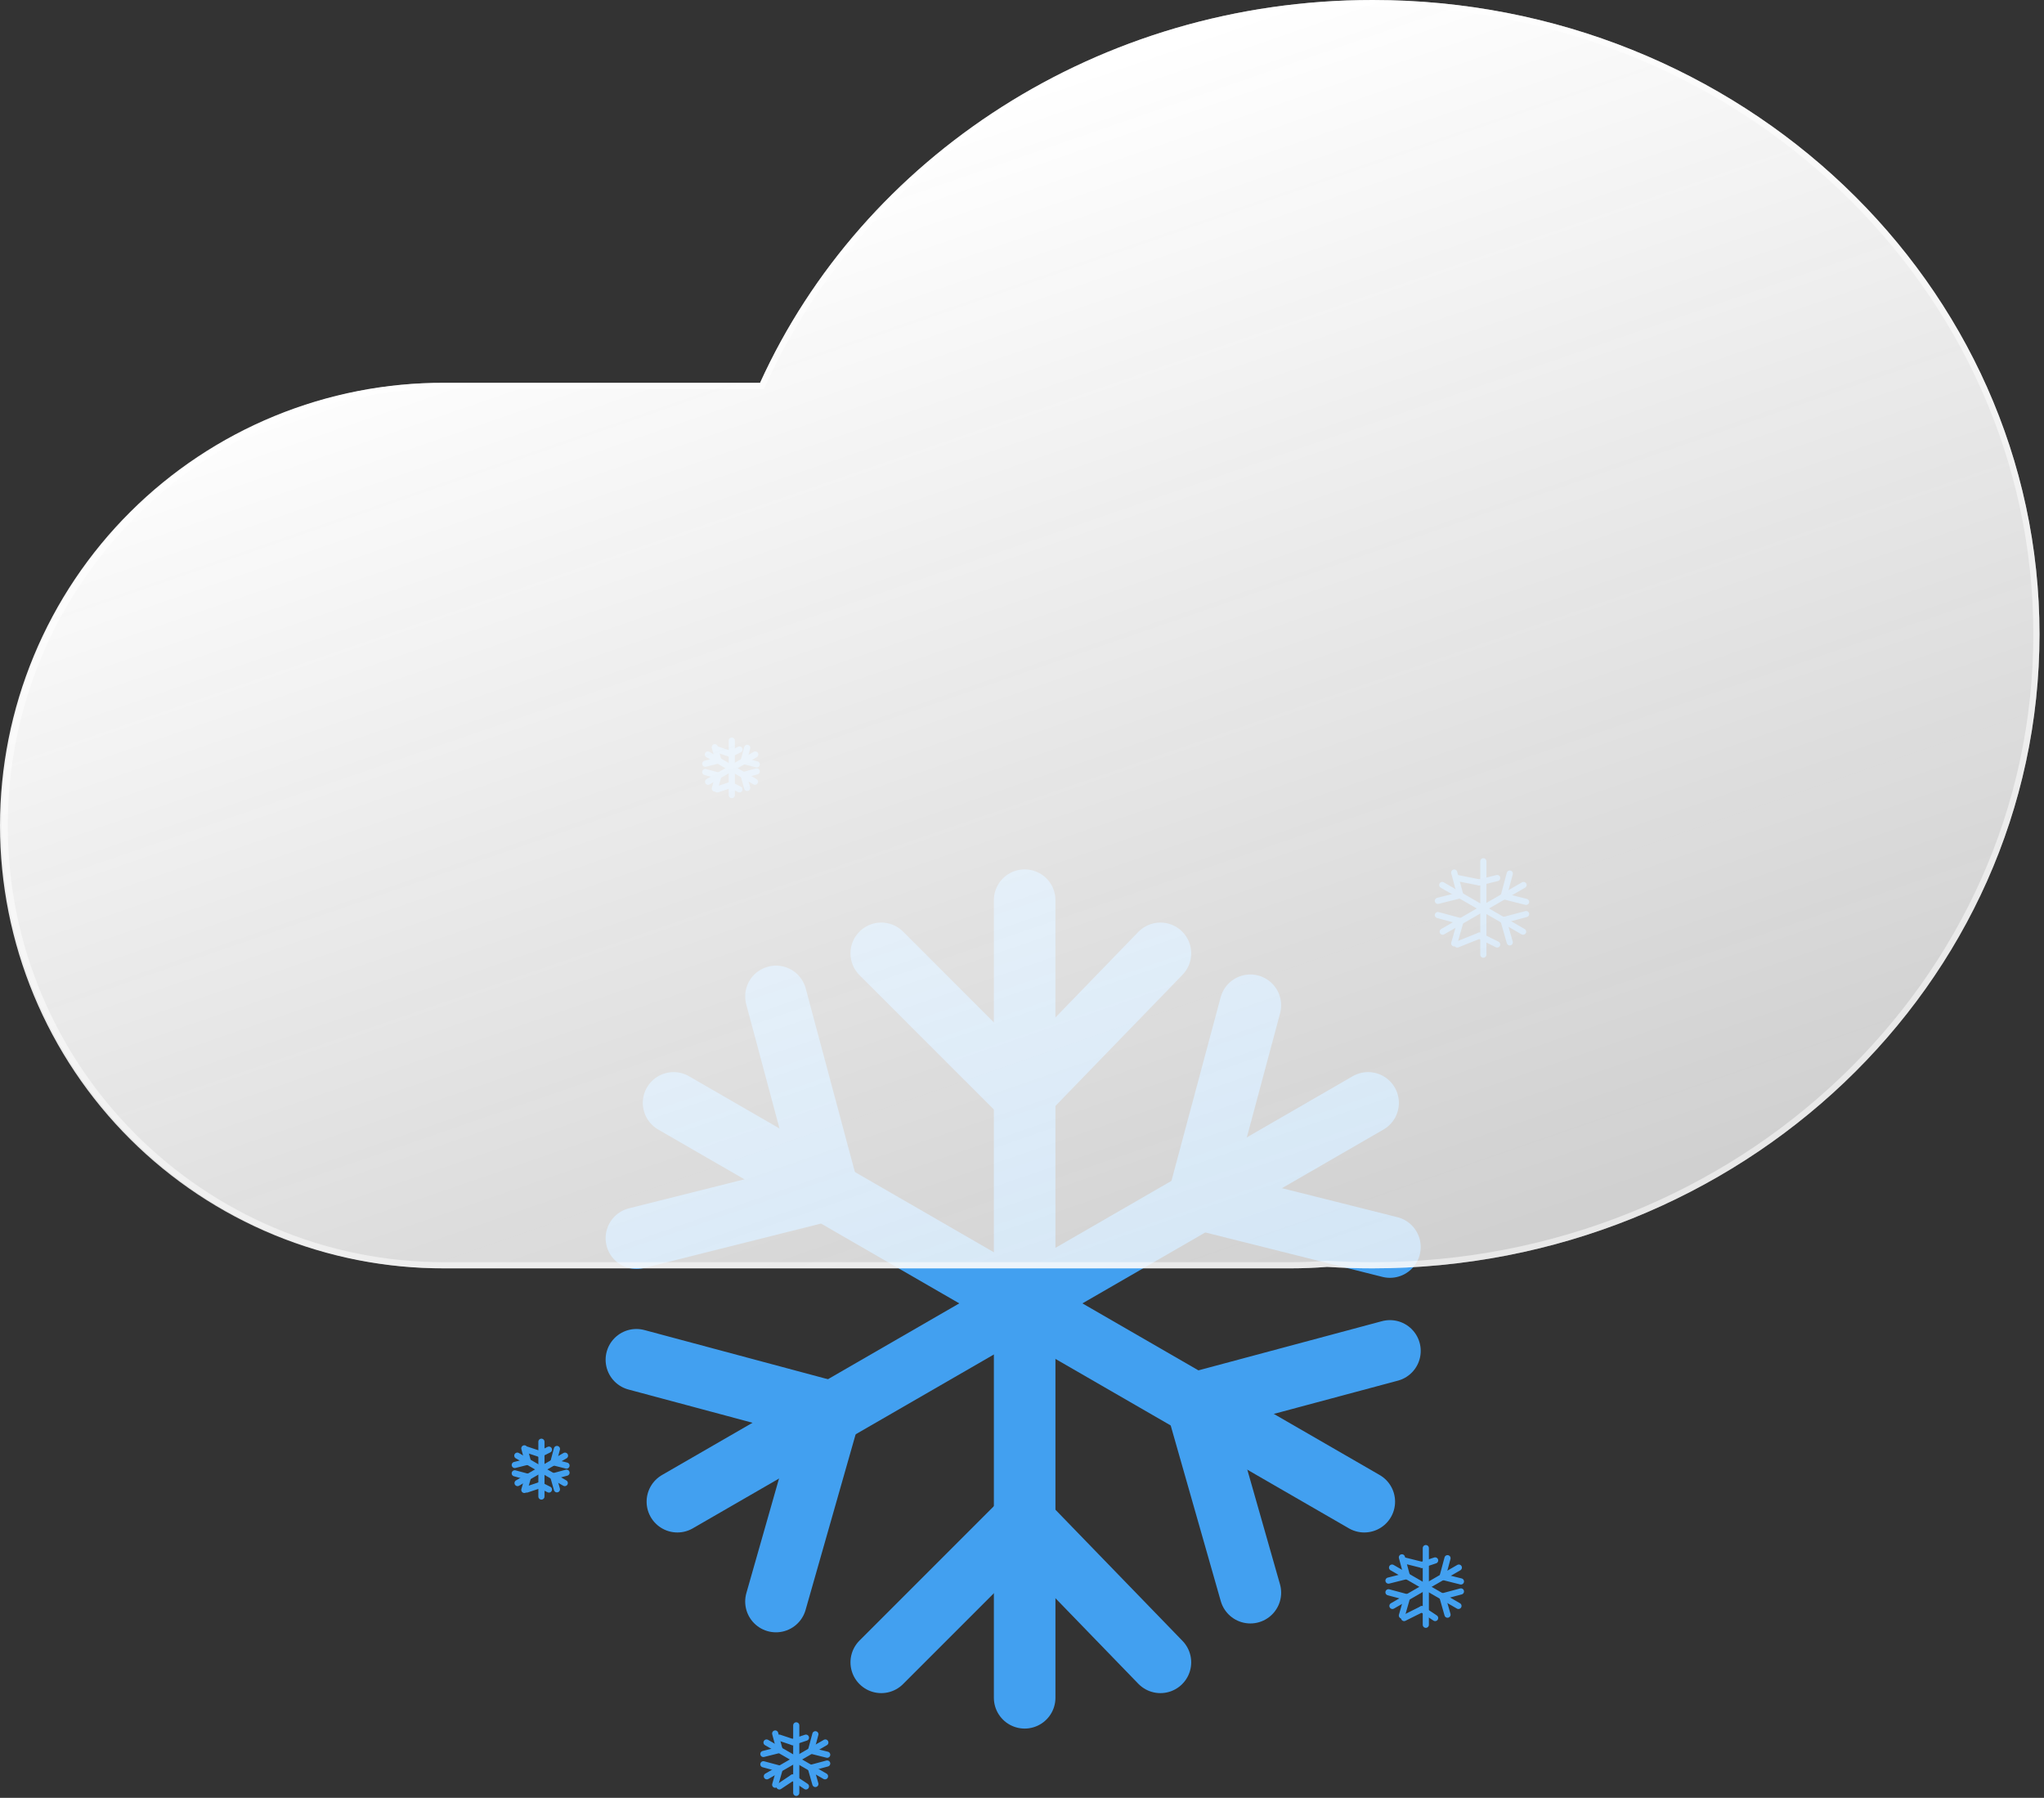 <svg width="332" height="292" viewBox="0 0 332 292" fill="none" xmlns="http://www.w3.org/2000/svg">
    <rect x="0" y="0" width="332" height="292" fill="#333333" stroke="none"/>
    <defs>
        <linearGradient id="paint0_linear_4_31" x1="134.164" y1="25.956" x2="200.206" y2="217.168" gradientUnits="userSpaceOnUse">
            <stop stop-color="white"/>
            <stop offset="1" stop-color="#F7F7F7" stop-opacity="0.8"/>
        </linearGradient>
    </defs>
<path d="M166.431 146.204V275.75" stroke="#42A0F0" stroke-width="10" stroke-linecap="round"/>
<path d="M166.171 177.87L188.482 154.84" stroke="#42A0F0" stroke-width="10" stroke-linecap="round"/>
<path d="M166.171 177.87L143.141 154.84" stroke="#42A0F0" stroke-width="10" stroke-linecap="round"/>
<path d="M166.171 246.962L188.482 269.992" stroke="#42A0F0" stroke-width="10" stroke-linecap="round"/>
<path d="M166.171 246.962L143.141 269.992" stroke="#42A0F0" stroke-width="10" stroke-linecap="round"/>
<path d="M222.216 179.127L110.026 243.9" stroke="#42A0F0" stroke-width="10" stroke-linecap="round"/>
<path d="M194.662 194.734L225.762 202.541" stroke="#42A0F0" stroke-width="10" stroke-linecap="round"/>
<path d="M194.662 194.734L203.092 163.275" stroke="#42A0F0" stroke-width="10" stroke-linecap="round"/>
<path d="M134.827 229.28L126.038 260.117" stroke="#42A0F0" stroke-width="10" stroke-linecap="round"/>
<path d="M134.827 229.281L103.367 220.851" stroke="#42A0F0" stroke-width="10" stroke-linecap="round"/>
<path d="M221.597 243.9L109.407 179.127" stroke="#42A0F0" stroke-width="10" stroke-linecap="round"/>
<path d="M194.303 227.841L203.093 258.678" stroke="#42A0F0" stroke-width="10" stroke-linecap="round"/>
<path d="M194.304 227.842L225.763 219.412" stroke="#42A0F0" stroke-width="10" stroke-linecap="round"/>
<path d="M134.468 193.295L103.368 201.102" stroke="#42A0F0" stroke-width="10" stroke-linecap="round"/>
<path d="M134.468 193.296L126.039 161.836" stroke="#42A0F0" stroke-width="10" stroke-linecap="round"/>
<path d="M118.864 120.295V129.143" stroke="#42A0F0" stroke-linecap="round"/>
<path d="M118.672 122.454L120.111 121.734" stroke="#42A0F0" stroke-linecap="round"/>
<path d="M118.672 122.454L116.513 121.734" stroke="#42A0F0" stroke-linecap="round"/>
<path d="M118.672 127.492L120.111 128.212" stroke="#42A0F0" stroke-linecap="round"/>
<path d="M118.672 127.492L116.513 128.212" stroke="#42A0F0" stroke-linecap="round"/>
<path d="M122.673 122.544L115.011 126.968" stroke="#42A0F0" stroke-linecap="round"/>
<path d="M120.792 123.61L122.916 124.143" stroke="#42A0F0" stroke-linecap="round"/>
<path d="M120.791 123.61L121.367 121.461" stroke="#42A0F0" stroke-linecap="round"/>
<path d="M116.705 125.969L116.104 128.076" stroke="#42A0F0" stroke-linecap="round"/>
<path d="M116.704 125.969L114.556 125.393" stroke="#42A0F0" stroke-linecap="round"/>
<path d="M122.63 126.968L114.968 122.544" stroke="#42A0F0" stroke-linecap="round"/>
<path d="M120.766 125.871L121.366 127.977" stroke="#42A0F0" stroke-linecap="round"/>
<path d="M120.766 125.871L122.915 125.295" stroke="#42A0F0" stroke-linecap="round"/>
<path d="M116.679 123.511L114.555 124.045" stroke="#42A0F0" stroke-linecap="round"/>
<path d="M116.679 123.511L116.104 121.362" stroke="#42A0F0" stroke-linecap="round"/>
<path d="M240.934 139.885V155.053" stroke="#42A0F0" stroke-linecap="round"/>
<path d="M240.302 143.326L243.181 142.606" stroke="#42A0F0" stroke-linecap="round"/>
<path d="M240.302 143.326L236.703 142.606" stroke="#42A0F0" stroke-linecap="round"/>
<path d="M240.302 151.962L243.181 153.401" stroke="#42A0F0" stroke-linecap="round"/>
<path d="M240.302 151.962L236.703 153.401" stroke="#42A0F0" stroke-linecap="round"/>
<path d="M247.465 143.74L234.329 151.324" stroke="#42A0F0" stroke-linecap="round"/>
<path d="M244.24 145.566L247.881 146.48" stroke="#42A0F0" stroke-linecap="round"/>
<path d="M244.24 145.566L245.227 141.883" stroke="#42A0F0" stroke-linecap="round"/>
<path d="M237.234 149.611L236.205 153.221" stroke="#42A0F0" stroke-linecap="round"/>
<path d="M237.234 149.611L233.551 148.624" stroke="#42A0F0" stroke-linecap="round"/>
<path d="M247.393 151.324L234.257 143.74" stroke="#42A0F0" stroke-linecap="round"/>
<path d="M244.198 149.444L245.227 153.054" stroke="#42A0F0" stroke-linecap="round"/>
<path d="M244.198 149.443L247.881 148.457" stroke="#42A0F0" stroke-linecap="round"/>
<path d="M237.192 145.398L233.551 146.312" stroke="#42A0F0" stroke-linecap="round"/>
<path d="M237.192 145.398L236.205 141.715" stroke="#42A0F0" stroke-linecap="round"/>
<path d="M231.59 251.439V263.892" stroke="#42A0F0" stroke-linecap="round"/>
<path d="M230.945 254.16L233.104 253.44" stroke="#42A0F0" stroke-linecap="round"/>
<path d="M230.945 254.16L228.066 253.44" stroke="#42A0F0" stroke-linecap="round"/>
<path d="M230.945 261.357L233.104 262.796" stroke="#42A0F0" stroke-linecap="round"/>
<path d="M230.945 261.357L228.066 262.796" stroke="#42A0F0" stroke-linecap="round"/>
<path d="M236.953 254.604L226.168 260.831" stroke="#42A0F0" stroke-linecap="round"/>
<path d="M234.304 256.105L237.294 256.855" stroke="#42A0F0" stroke-linecap="round"/>
<path d="M234.304 256.104L235.114 253.08" stroke="#42A0F0" stroke-linecap="round"/>
<path d="M228.552 259.425L227.707 262.389" stroke="#42A0F0" stroke-linecap="round"/>
<path d="M228.552 259.425L225.528 258.614" stroke="#42A0F0" stroke-linecap="round"/>
<path d="M236.893 260.83L226.108 254.604" stroke="#42A0F0" stroke-linecap="round"/>
<path d="M234.269 259.287L235.114 262.251" stroke="#42A0F0" stroke-linecap="round"/>
<path d="M234.269 259.286L237.293 258.476" stroke="#42A0F0" stroke-linecap="round"/>
<path d="M228.518 255.966L225.528 256.717" stroke="#42A0F0" stroke-linecap="round"/>
<path d="M228.518 255.966L227.707 252.942" stroke="#42A0F0" stroke-linecap="round"/>
<path d="M129.333 280.227V291.196" stroke="#42A0F0" stroke-linecap="round"/>
<path d="M128.748 282.948L130.907 282.228" stroke="#42A0F0" stroke-linecap="round"/>
<path d="M128.747 282.948L126.588 282.228" stroke="#42A0F0" stroke-linecap="round"/>
<path d="M128.748 288.705L130.907 290.144" stroke="#42A0F0" stroke-linecap="round"/>
<path d="M128.747 288.705L126.588 290.144" stroke="#42A0F0" stroke-linecap="round"/>
<path d="M134.057 283.015L124.558 288.5" stroke="#42A0F0" stroke-linecap="round"/>
<path d="M131.724 284.337L134.358 284.998" stroke="#42A0F0" stroke-linecap="round"/>
<path d="M131.724 284.337L132.438 281.673" stroke="#42A0F0" stroke-linecap="round"/>
<path d="M126.657 287.262L125.913 289.873" stroke="#42A0F0" stroke-linecap="round"/>
<path d="M126.657 287.262L123.993 286.548" stroke="#42A0F0" stroke-linecap="round"/>
<path d="M134.004 288.499L124.505 283.015" stroke="#42A0F0" stroke-linecap="round"/>
<path d="M131.693 287.139L132.437 289.75" stroke="#42A0F0" stroke-linecap="round"/>
<path d="M131.693 287.139L134.357 286.425" stroke="#42A0F0" stroke-linecap="round"/>
<path d="M126.626 284.214L123.993 284.875" stroke="#42A0F0" stroke-linecap="round"/>
<path d="M126.626 284.214L125.912 281.55" stroke="#42A0F0" stroke-linecap="round"/>
<path d="M87.942 234.166V243.063" stroke="#42A0F0" stroke-linecap="round"/>
<path d="M87.725 236.167L89.164 235.447" stroke="#42A0F0" stroke-linecap="round"/>
<path d="M87.725 236.167L85.566 235.447" stroke="#42A0F0" stroke-linecap="round"/>
<path d="M87.725 241.205L89.164 241.925" stroke="#42A0F0" stroke-linecap="round"/>
<path d="M87.725 241.205L85.566 241.925" stroke="#42A0F0" stroke-linecap="round"/>
<path d="M91.772 236.427L84.067 240.875" stroke="#42A0F0" stroke-linecap="round"/>
<path d="M89.88 237.499L92.016 238.035" stroke="#42A0F0" stroke-linecap="round"/>
<path d="M89.88 237.499L90.46 235.338" stroke="#42A0F0" stroke-linecap="round"/>
<path d="M85.772 239.872L85.167 241.99" stroke="#42A0F0" stroke-linecap="round"/>
<path d="M85.772 239.872L83.61 239.293" stroke="#42A0F0" stroke-linecap="round"/>
<path d="M91.731 240.875L84.026 236.426" stroke="#42A0F0" stroke-linecap="round"/>
<path d="M89.856 239.773L90.46 241.891" stroke="#42A0F0" stroke-linecap="round"/>
<path d="M89.856 239.773L92.017 239.194" stroke="#42A0F0" stroke-linecap="round"/>
<path d="M85.747 237.4L83.611 237.936" stroke="#42A0F0" stroke-linecap="round"/>
<path d="M85.747 237.4L85.168 235.239" stroke="#42A0F0" stroke-linecap="round"/>
<path d="M215.562 205.765C213.629 205.92 211.676 205.999 209.705 206H72.181C62.715 206.035 53.335 204.201 44.579 200.603C35.823 197.005 27.864 191.714 21.158 185.032C14.452 178.351 9.13 170.412 5.5 161.669C1.869 152.927 0 143.554 0 134.087C0 124.621 1.869 115.248 5.5 106.506C9.13 97.763 14.452 89.824 21.158 83.143C27.864 76.461 35.823 71.17 44.579 67.572C53.335 63.974 62.715 62.14 72.181 62.175H123.457C140.081 25.6 178.368 0 222.941 0C282.768 0 331.268 46.115 331.268 103C331.268 159.885 282.768 206 222.941 206C220.461 206 218.001 205.922 215.562 205.765Z" fill="url(#paint0_linear_4_31)"/>
<path d="M222.941 205C230.227 205 237.508 204.302 244.581 202.926C251.475 201.585 258.255 199.584 264.733 196.978C271.094 194.42 277.229 191.254 282.967 187.568C288.65 183.917 293.994 179.725 298.851 175.107C303.706 170.49 308.114 165.411 311.952 160.009C315.826 154.557 319.154 148.728 321.842 142.686C324.579 136.532 326.681 130.093 328.09 123.547C329.535 116.831 330.268 109.917 330.268 103C330.268 96.082 329.535 89.169 328.09 82.452C326.681 75.906 324.579 69.467 321.842 63.314C319.154 57.272 315.826 51.443 311.952 45.991C308.114 40.589 303.706 35.51 298.851 30.893C293.994 26.275 288.65 22.083 282.967 18.432C277.229 14.746 271.094 11.58 264.733 9.022C258.255 6.417 251.475 4.415 244.581 3.074C237.508 1.698 230.227 1 222.941 1C201.57 1 180.931 6.952 163.254 18.213C154.734 23.642 147.077 30.194 140.497 37.688C133.876 45.229 128.449 53.607 124.367 62.589L124.1 63.175H123.456H72.181C62.607 63.175 53.321 65.049 44.579 68.747C40.377 70.524 36.325 72.724 32.534 75.285C28.778 77.822 25.247 80.735 22.038 83.945C18.829 87.154 15.915 90.685 13.378 94.44C10.817 98.231 8.618 102.284 6.84 106.485C3.143 115.227 1.268 124.514 1.268 134.087C1.268 143.661 3.143 152.948 6.84 161.689C8.618 165.891 10.817 169.944 13.378 173.735C15.915 177.49 18.829 181.021 22.038 184.23C25.247 187.439 28.778 190.353 32.534 192.89C36.325 195.451 40.377 197.651 44.579 199.428C53.321 203.125 62.607 205 72.181 205H209.705C211.628 205 213.572 204.922 215.482 204.768L215.554 204.762L215.626 204.767C218.046 204.922 220.507 205 222.941 205ZM222.941 206C220.461 206 218 205.921 215.562 205.765C213.632 205.92 211.676 206 209.705 206H72.181C32.465 206 0.268 173.803 0.268 134.087C0.268 94.371 32.465 62.175 72.181 62.175H123.456C140.081 25.595 178.366 0 222.941 0C282.768 0 331.268 46.115 331.268 103C331.268 159.885 282.768 206 222.941 206Z" fill="white" fill-opacity="0.5"/>
</svg>
